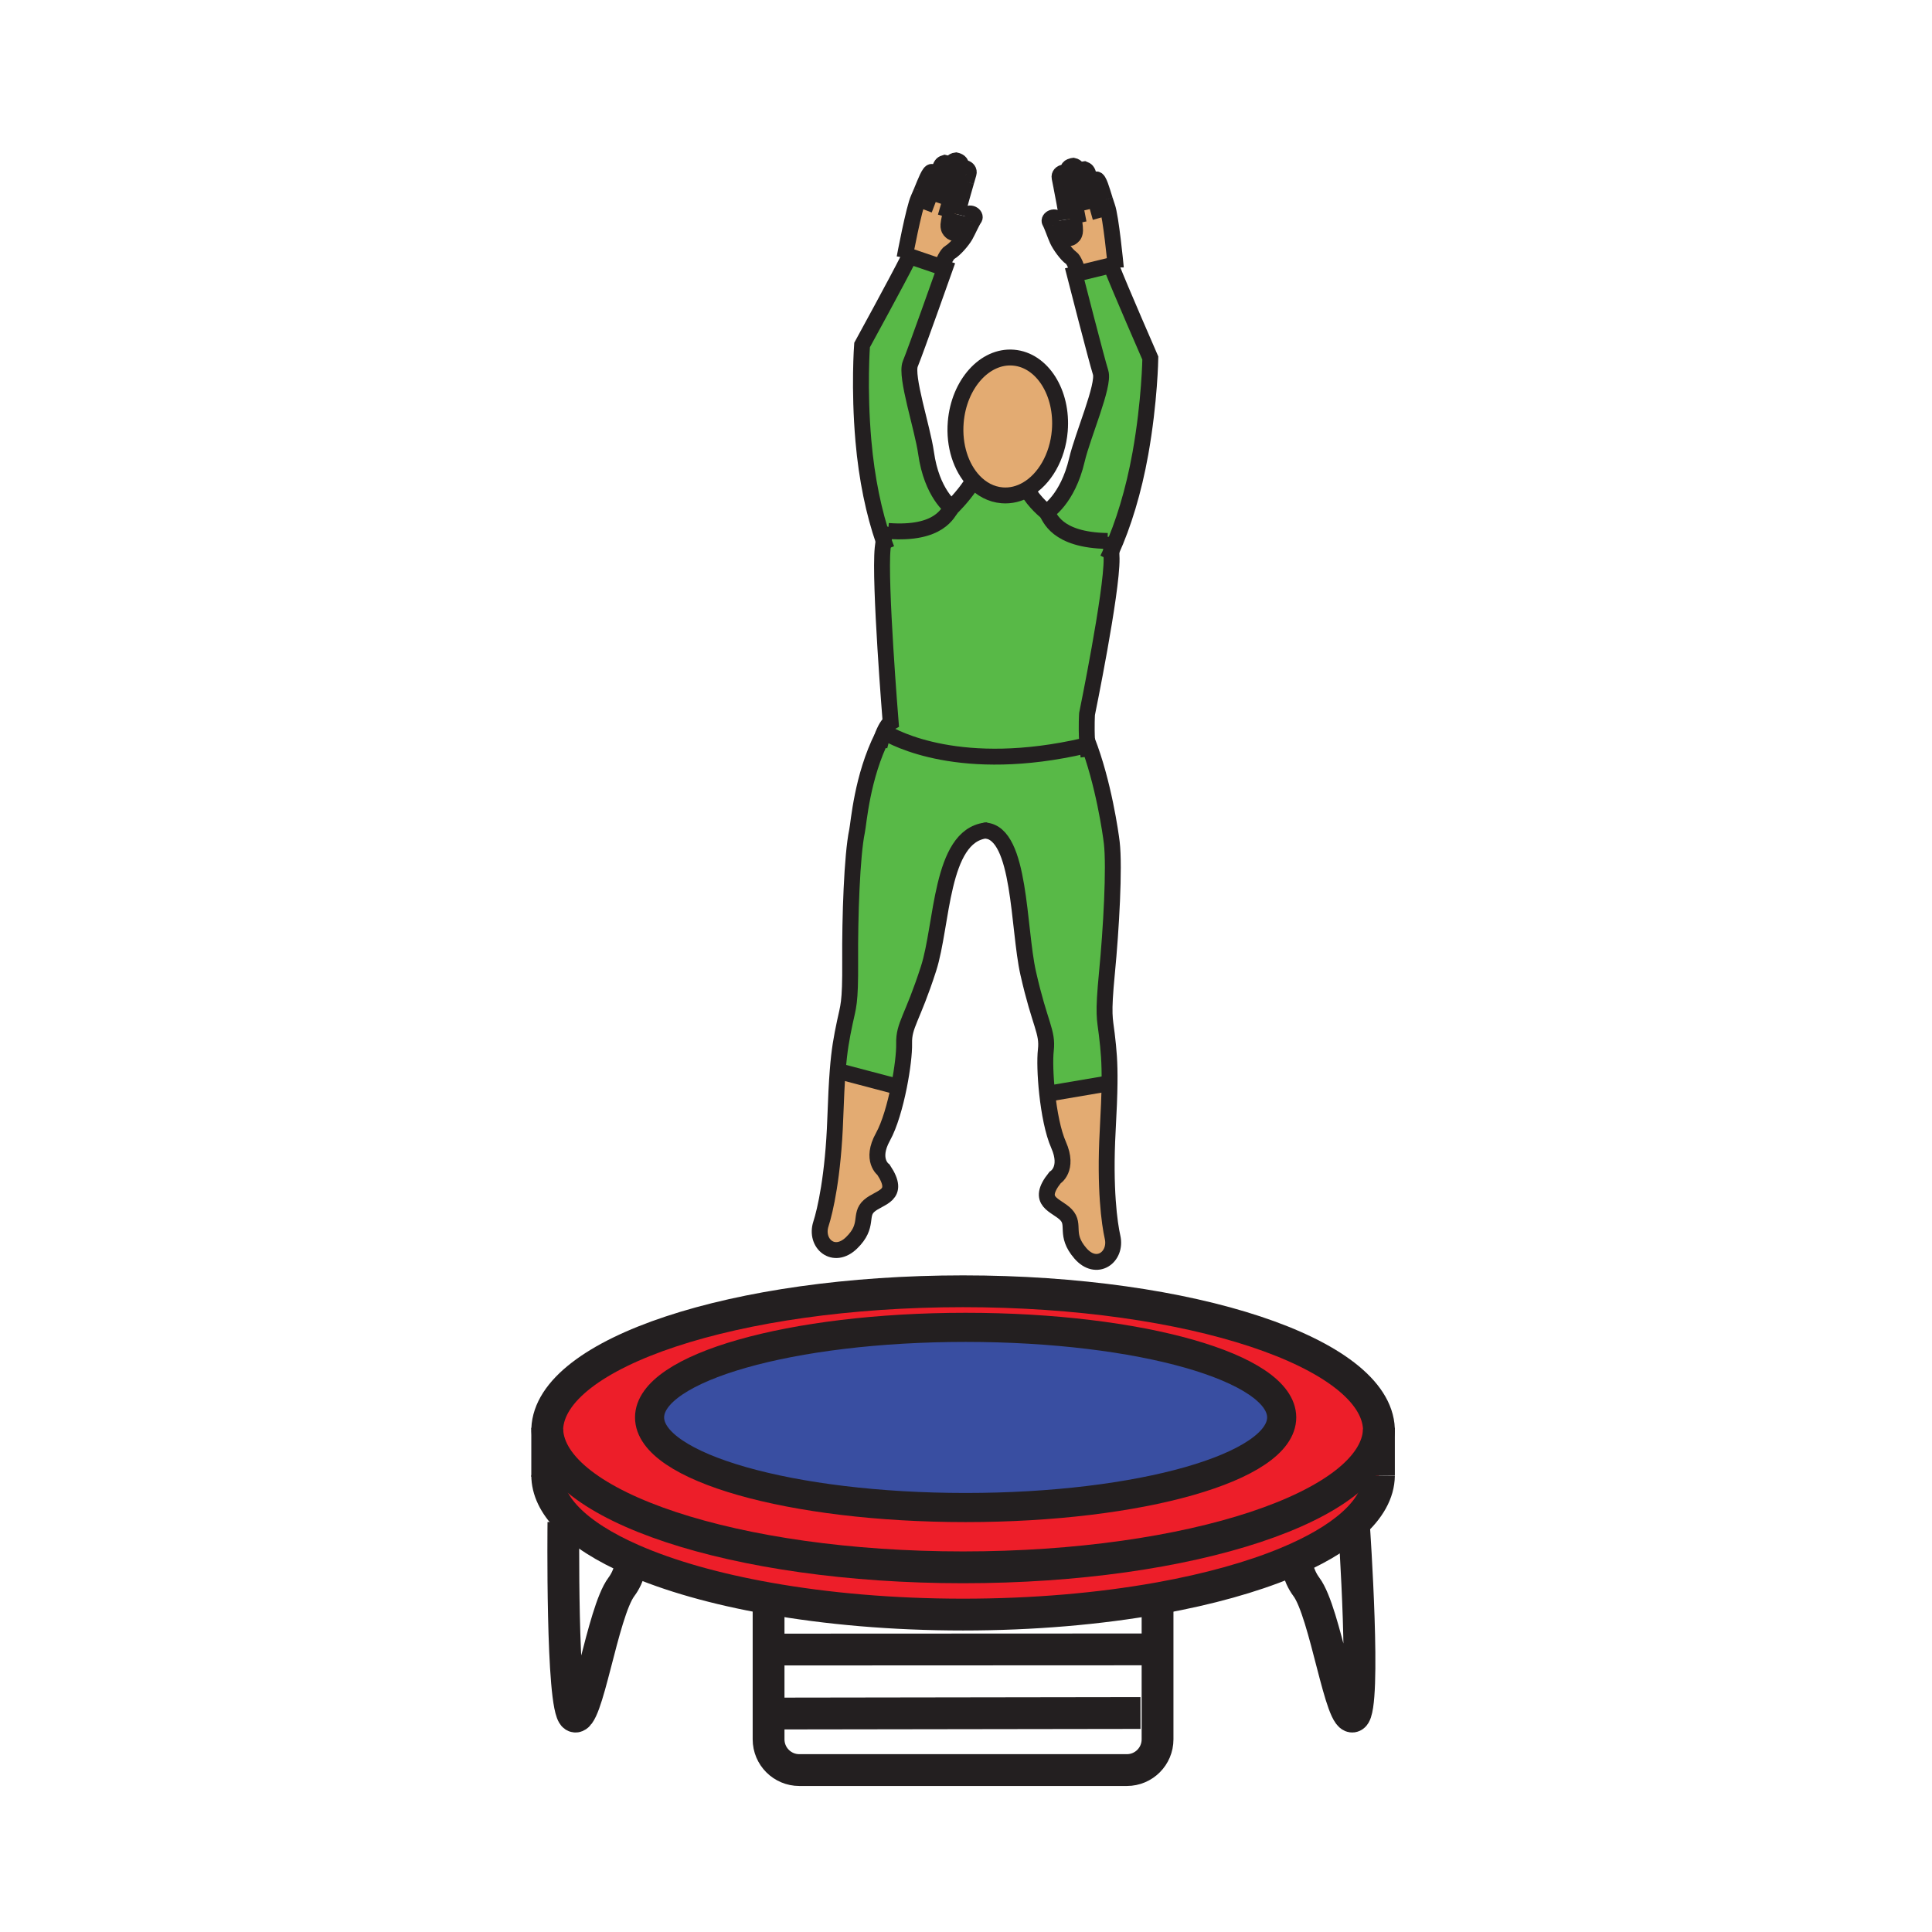 <?xml version="1.0"?><svg xmlns="http://www.w3.org/2000/svg" width="850.394" height="850.394" viewBox="0 0 850.394 850.394" overflow="visible"><path d="M452.04 215.41c-3.37 1.96-7.11 2.93-10.97 2.61-4.79-.4-9.08-2.71-12.48-6.34-5.58-5.96-8.77-15.46-7.91-25.86 1.38-16.73 12.76-29.45 25.39-28.4 12.66 1.04 21.79 15.46 20.41 32.19-.97 11.63-6.75 21.32-14.44 25.8z" fill="#e3ab72" class="aac-skin-fill"></path><path d="M389.36 322.24c-.07-.04-.13-.07-.18-.1 1.51-3.41 2.86-4.17 2.86-4.17s-5.03-61.83-3.52-76.68c.11-1.05.24-2.13.4-3.23.21-1.49.47-3.02.77-4.6l1.26.25c22.8 1.72 26.3-8.37 27.9-10.21 0 0 4.74-4.56 8.48-10.17l1.26-1.65c3.4 3.63 7.69 5.94 12.48 6.34 3.859.32 7.6-.65 10.97-2.61 3.24 5.89 8.63 10.02 8.63 10.02 1.42 1.97 4.021 12.34 26.87 12.68l1.27-.13c.171 1.59.28 3.14.351 4.64.07 1.11.1 2.19.12 3.25.17 14.92-10.811 68.41-10.811 68.41s-.34 5.3.011 11.8c.039.69.079 1.39.14 2.1l-1.16.08c-54.401 12.6-83.691-3.33-88.101-6.02z" fill="#58b947"></path><path d="M510.53 703.38c-.34.061-.681.12-1.021.18-25.54 4.551-54.68 7.12-85.6 7.12-30.93 0-60.06-2.58-85.61-7.13-23.38-4.14-43.76-9.95-59.75-16.95-12.49-5.46-22.3-11.649-28.78-18.34-5.78-5.97-8.91-12.35-8.91-18.97v-19.53c0-.16 0-.319.01-.479 1.27 33.54 82.73 60.6 183.03 60.6 100.31 0 181.78-27.06 183.05-60.6.01.16.01.319.01.479v19.71c-.07 7.59-4.24 14.86-11.83 21.57-6.939 6.14-16.74 11.82-28.86 16.84-15.269 6.32-34.209 11.62-55.739 15.5z" fill="#ed1e29"></path><path d="M433.77 365.57c-19.879 2.55-18.859 41.55-25.049 60.75-7.16 22.25-10.96 24.77-10.76 33.04.09 3.979-.75 11.27-2.28 18.899l-1.7-.22-25.26-6.66c.73-9.38 1.69-14.45 3.14-21.34 1.49-7.15 2.47-7.88 2.35-27-.13-19.13.78-46.53 3.03-57.24.76-3.65 2.15-23.78 11.18-41.74.3-.61.62-1.21.94-1.82 4.41 2.69 33.7 18.62 88.1 6.02l1.16-.08c-.061-.71-.101-1.41-.14-2.1h.079c7.171 18.39 10.341 40.89 10.801 44.81 1.279 10.87-.271 38.23-2.12 57.27-1.83 19.04-.92 19.87-.07 27.1.83 7 1.32 12.13 1.21 21.53l-25.76 4.38-1.71.061c-.84-7.73-1.021-15.07-.57-19.021.93-8.22-2.62-11.07-7.77-33.87-4.471-19.84-3.24-61.49-18.78-62.77-.001.001-.011-.009-.021.001zM389.69 233.46c-.3 1.58-.56 3.11-.77 4.6-4.22-12.11-7.42-27.21-8.88-44-2.03-23.21-.59-42.19-.59-42.19s15.85-28.95 20.18-37.66c.29-.58.53-1.07.71-1.45l13.98 4.77 1.6.54s-12.98 36.66-15.24 42.09c-2.25 5.43 5.41 28.33 6.93 39.17 2.51 17.93 11.24 24.17 11.24 24.17-1.6 1.84-5.1 11.93-27.9 10.21l-1.26-.25zM488.81 237.98l-1.27.13c-22.85-.34-25.45-10.71-26.87-12.68 0 0 9.25-5.43 13.36-23.06 2.489-10.67 12.17-32.79 10.42-38.4-1.78-5.61-11.42-43.29-11.42-43.29l1.649-.4 14.34-3.49c.11.3.24.66.4 1.08 3.271 8.48 16.91 39.75 16.91 39.75s-.271 19.03-4.37 41.98c-2.97 16.58-7.51 31.34-12.8 43.02-.069-1.5-.179-3.05-.349-4.64z" fill="#58b947"></path><path d="M393.98 478.04l1.7.22c-1.65 8.221-4.1 16.84-7.04 22.141-5.67 10.239.27 14.52.27 14.52 7.71 11.64-1.65 11.76-6.31 15.82-4.65 4.06.09 8.689-7.77 16.31-7.84 7.63-16.27.24-13.49-8.319 1.86-5.74 5.42-21.04 6.31-46.32.32-9.11.66-15.76 1.07-21.03l25.26 6.658zM489.7 544.54c1.99 8.79-7.061 15.4-14.19 7.08-7.14-8.29-2.01-12.48-6.279-16.94-4.271-4.46-13.58-5.41-4.87-16.319 0 0 6.31-3.73 1.58-14.431-2.46-5.54-4.12-14.35-5.03-22.699l1.71-.061 25.76-4.38c-.06 5.29-.32 11.94-.82 21.05-1.381 25.27.799 40.83 2.139 46.7zM412.18 78.17c.53-1.42 1-2.7 1.36-3.69.86-2.35 1.34-2.46 2.37-2.79 0 0 2.14.46 1.85 1.94-.03.17-.08.38-.14.63h.01c.77-2.36 1.67-3.48 3.16-3.66 0 0 2.45.52 2.03 1.99-.19.65-.46 1.61-.8 2.78 1.08-2.68 4.99-1.39 4.32.95-.09.31-.51 1.73-1.08 3.73-1.13 3.87-2.86 9.93-3.93 14.3-.7 2.86-1.12 4.99-.9 5.3.72 1.01 3.39-3.06 3.39-3.06.29-.6.59-1.07.92-1.44 2.25-2.63 5.029-.25 4.149.95-1.01 1.36-2.77 5.44-4.02 7.65-1.26 2.2-4.64 6.14-6.71 7.28-1.38.76-2.94 4.24-3.84 6.5l-13.98-4.77c-.18.38-.42.87-.71 1.45l-1.48-.72s4.08-21.84 6.16-26.26c.41-.89.85-1.9 1.27-2.94 1.73-4.18 3.5-8.94 4.63-8.62 2.081.61 1.821.85 1.971 2.5zM469.77 96.58c-.68-4.45-1.85-10.64-2.63-14.6-.399-2.04-.68-3.49-.75-3.81-.46-2.38 3.521-3.32 4.391-.6l-.55-2.81c-.28-1.49 2.21-1.79 2.21-1.79 1.479.31 2.26 1.51 2.819 3.94h.01c-.039-.25-.06-.47-.079-.64-.16-1.51 2.01-1.77 2.01-1.77 1 .41 1.47.57 2.109 2.98.271 1.02.62 2.33 1.021 3.79.29-1.62.07-1.88 2.189-2.29 1.16-.22 2.48 4.67 3.841 8.99.33 1.08.67 2.12 1 3.03 1.62 4.46 3.649 25.35 3.77 26.66l-1.71.21c-.16-.42-.29-.78-.4-1.08l-14.34 3.49c-.699-2.33-1.939-5.93-3.239-6.8-1.971-1.33-4.98-5.55-6.03-7.86-1.05-2.3-2.44-6.53-3.32-7.98-.78-1.27 2.21-3.39 4.21-.57.29.4.561.9.79 1.51 0 0 2.3 4.3 3.101 3.36.237-.29.017-2.45-.423-5.36z" fill="#e3ab72" class="aac-skin-fill"></path><path d="M425.03 584.25c76.84 0 139.121 17.75 139.121 39.65 0 21.89-62.28 39.659-139.121 39.659-76.83 0-139.11-17.77-139.11-39.659 0-21.9 62.28-39.65 139.11-39.65z" fill="#394ea1"></path><path d="M606.95 628.97v.311c-1.271 33.54-82.74 60.6-183.05 60.6-100.3 0-181.76-27.06-183.03-60.6v-.311c1.27-33.55 82.73-60.6 183.03-60.6 100.31 0 181.78 27.05 183.05 60.6zm-42.8-5.07c0-21.9-62.28-39.65-139.121-39.65-76.83 0-139.11 17.75-139.11 39.65 0 21.89 62.28 39.659 139.11 39.659 76.841.001 139.121-17.769 139.121-39.659z" fill="#ed1e29"></path><g fill="none" stroke="#231f20"><path d="M240.87 628.97c-.01-.16-.01-.319-.01-.479M606.95 629.28c-1.271 33.54-82.74 60.6-183.05 60.6-100.3 0-181.76-27.06-183.03-60.6M606.96 628.49c0 .16 0 .319-.01.479" stroke-width="14"></path><path d="M510.53 703.38c-.34.061-.681.12-1.021.18-25.54 4.551-54.68 7.12-85.6 7.12-30.93 0-60.06-2.58-85.61-7.13-23.38-4.14-43.76-9.95-59.75-16.95-12.49-5.46-22.3-11.649-28.78-18.34-5.78-5.97-8.91-12.35-8.91-18.97M606.96 649.47c-.07 7.59-4.24 14.86-11.83 21.57-6.939 6.14-16.74 11.82-28.86 16.84-15.27 6.32-34.21 11.62-55.739 15.5" stroke-width="14"></path><path d="M240.86 650.03v-20.27c0-.16 0-.319.01-.479v-.311c1.27-33.55 82.73-60.6 183.03-60.6 100.31 0 181.78 27.05 183.05 60.6v.311c.01.16.01.319.01.479v19.71" stroke-width="14"></path><path d="M564.15 623.9c0 21.89-62.28 39.659-139.121 39.659-76.83 0-139.11-17.77-139.11-39.659 0-21.9 62.28-39.65 139.11-39.65 76.841 0 139.121 17.75 139.121 39.65z" stroke-width="12.818"></path><path d="M248 670s-.95 81.41 4.68 85.36c5.64 3.939 12.4-45.63 20.84-56.891 1.77-2.35 3.04-5.229 3.94-8.3M596 672s5.49 79.42-.16 83.36c-5.62 3.939-12.39-45.63-20.83-56.891-1.83-2.439-3.13-5.43-4.04-8.63M509.51 701.85v63.75c0 7.46-6.04 13.521-13.51 13.521H351.81c-7.46 0-13.51-6.061-13.51-13.521V703.54M338.86 726.07L504 726M339.42 754.24L502 754" stroke-width="14"></path><path d="M428.59 211.68c-5.58-5.96-8.77-15.46-7.91-25.86 1.38-16.73 12.76-29.45 25.39-28.4 12.66 1.04 21.79 15.46 20.41 32.19-.971 11.63-6.75 21.32-14.44 25.8-3.37 1.96-7.11 2.93-10.97 2.61-4.79-.4-9.08-2.71-12.48-6.34zM388.77 321.87s.14.09.41.27c.05.03.11.06.18.1 4.41 2.69 33.7 18.62 88.1 6.02" stroke-width="7"></path><path d="M387.11 328.6c.41-1.79.86-3.29 1.31-4.54.25-.72.5-1.36.76-1.92 1.51-3.41 2.86-4.17 2.86-4.17s-5.03-61.83-3.52-76.68c.11-1.05.24-2.13.4-3.23.21-1.49.47-3.02.77-4.6.11-.58.23-1.17.35-1.76M368.5 471.32l.22.06 25.26 6.66" stroke-width="7"></path><path d="M433.77 365.57c-19.879 2.55-18.859 41.55-25.049 60.75-7.16 22.25-10.96 24.77-10.76 33.04.09 3.979-.75 11.27-2.28 18.899-1.65 8.221-4.1 16.84-7.04 22.141-5.67 10.239.27 14.52.27 14.52 7.71 11.64-1.65 11.76-6.31 15.82-4.65 4.06.09 8.689-7.77 16.31-7.84 7.63-16.27.24-13.49-8.319 1.86-5.74 5.42-21.04 6.31-46.32.32-9.11.66-15.76 1.07-21.03.73-9.38 1.69-14.45 3.14-21.34 1.49-7.15 2.47-7.88 2.35-27-.13-19.13.78-46.53 3.03-57.24.76-3.65 2.15-23.78 11.18-41.74.3-.61.62-1.21.94-1.82.27-.49.53-.98.81-1.46M434.73 365.48c-.32.02-.631.05-.94.09M418.85 223.5c-1.6 1.84-5.1 11.93-27.9 10.21" stroke-width="7"></path><path d="M390.27 241.7c-.46-1.18-.91-2.4-1.35-3.64-4.22-12.11-7.42-27.21-8.88-44-2.03-23.21-.59-42.19-.59-42.19s15.85-28.95 20.18-37.66c.29-.58.53-1.07.71-1.45l13.98 4.77 1.6.54s-12.98 36.66-15.24 42.09c-2.25 5.43 5.41 28.33 6.93 39.17 2.51 17.93 11.24 24.17 11.24 24.17s4.74-4.56 8.48-10.17M425.26 80.05c.57-2 .99-3.42 1.08-3.73.67-2.34-3.24-3.63-4.32-.95M421.33 94.35c1.07-4.37 2.8-10.43 3.93-14.3" stroke-width="7"></path><path d="M424.74 95.15c-.33.37-.63.84-.92 1.44 0 0-2.67 4.07-3.39 3.06-.22-.31.2-2.44.9-5.3" stroke-width="12.818"></path><path d="M413.58 119.51s.28-.83.74-1.98c.9-2.26 2.46-5.74 3.84-6.5 2.07-1.14 5.45-5.08 6.71-7.28 1.25-2.21 3.01-6.29 4.02-7.65.88-1.2-1.899-3.58-4.149-.95M405.58 84.29c1.73-4.18 3.5-8.94 4.63-8.62 2.08.61 1.82.85 1.97 2.5 0 .03.01.07.01.11M398.15 113.49s4.08-21.84 6.16-26.26c.41-.89.85-1.9 1.27-2.94" stroke-width="7"></path><path d="M406.84 92.28s3.16-8.25 5.34-14.11c.53-1.42 1-2.7 1.36-3.69.86-2.35 1.34-2.46 2.37-2.79 0 0 2.14.46 1.85 1.94-.03.17-.08.38-.14.63-.9 3.68-4.66 15.03-4.66 15.03M417.62 74.29c0-.01.01-.02.01-.03.77-2.36 1.67-3.48 3.16-3.66 0 0 2.45.52 2.03 1.99-.19.65-.46 1.61-.8 2.78 0 0 0 .01-.01.02l-5.8 20.05M479.12 332.95c-.22-1.6-.38-3.21-.5-4.77-.061-.71-.101-1.41-.14-2.1-.351-6.5-.011-11.8-.011-11.8s10.98-53.49 10.811-68.41c-.021-1.06-.05-2.14-.12-3.25-.07-1.5-.18-3.05-.351-4.64-.05-.59-.109-1.19-.18-1.8M488.59 476.76l-.21.03-25.76 4.38" stroke-width="7"></path><path d="M433.45 365.54c.109 0 .22.01.319.03.011-.01.021 0 .021 0 15.54 1.28 14.31 42.93 18.78 62.77 5.149 22.8 8.699 25.65 7.77 33.87-.45 3.95-.27 11.29.57 19.021.91 8.35 2.57 17.159 5.03 22.699 4.729 10.7-1.58 14.431-1.58 14.431-8.71 10.909.6 11.859 4.87 16.319 4.27 4.46-.86 8.65 6.279 16.94 7.13 8.32 16.181 1.71 14.19-7.08-1.34-5.87-3.521-21.43-2.141-46.7.5-9.109.761-15.76.82-21.05.11-9.4-.38-14.53-1.21-21.53-.85-7.229-1.76-8.06.07-27.1 1.85-19.04 3.399-46.4 2.12-57.27-.46-3.92-3.63-26.42-10.801-44.81M460.67 225.43c1.42 1.97 4.021 12.34 26.87 12.68" stroke-width="7"></path><path d="M487.5 246.12c.56-1.13 1.11-2.3 1.66-3.5 5.29-11.68 9.83-26.44 12.8-43.02 4.1-22.95 4.37-41.98 4.37-41.98s-13.64-31.27-16.91-39.75c-.16-.42-.29-.78-.4-1.08l-14.34 3.49-1.649.4s9.64 37.68 11.42 43.29c1.75 5.61-7.931 27.73-10.42 38.4-4.11 17.63-13.36 23.06-13.36 23.06s-5.39-4.13-8.63-10.02c-.01-.03-.03-.05-.04-.08M467.14 81.98c-.399-2.04-.68-3.49-.75-3.81-.46-2.38 3.521-3.32 4.391-.6.01.02.01.04.02.06M469.77 96.58c-.68-4.45-1.85-10.64-2.63-14.6" stroke-width="7"></path><path d="M466.3 97.07c.29.4.561.9.79 1.51 0 0 2.3 4.3 3.101 3.36.239-.29.02-2.45-.421-5.36" stroke-width="12.818"></path><path d="M475.24 122.33s-.21-.86-.561-2.05c-.699-2.33-1.939-5.93-3.239-6.8-1.971-1.33-4.98-5.55-6.03-7.86-1.05-2.3-2.44-6.53-3.32-7.98-.78-1.27 2.21-3.39 4.21-.57M486.36 87.97c-1.36-4.32-2.681-9.21-3.841-8.99-2.119.41-1.899.67-2.189 2.29 0 .04-.01.08-.021.13M491.14 117.72s0-.02-.01-.06c-.12-1.31-2.149-22.2-3.77-26.66-.33-.91-.67-1.95-1-3.03" stroke-width="7"></path><path d="M484.39 95.81s-2.409-8.5-4.06-14.54c-.4-1.46-.75-2.77-1.021-3.79-.64-2.41-1.109-2.57-2.109-2.98 0 0-2.17.26-2.01 1.77.02.17.04.39.079.64.561 3.73 3.29 15.38 3.29 15.38M475.26 76.93v-.02c-.56-2.43-1.34-3.63-2.819-3.94 0 0-2.49.3-2.21 1.79l.55 2.81c1.33 6.81 4 20.56 4 20.56" stroke-width="7"></path></g><path fill="none" d="M0 0h850.394v850.394H0z"></path></svg>